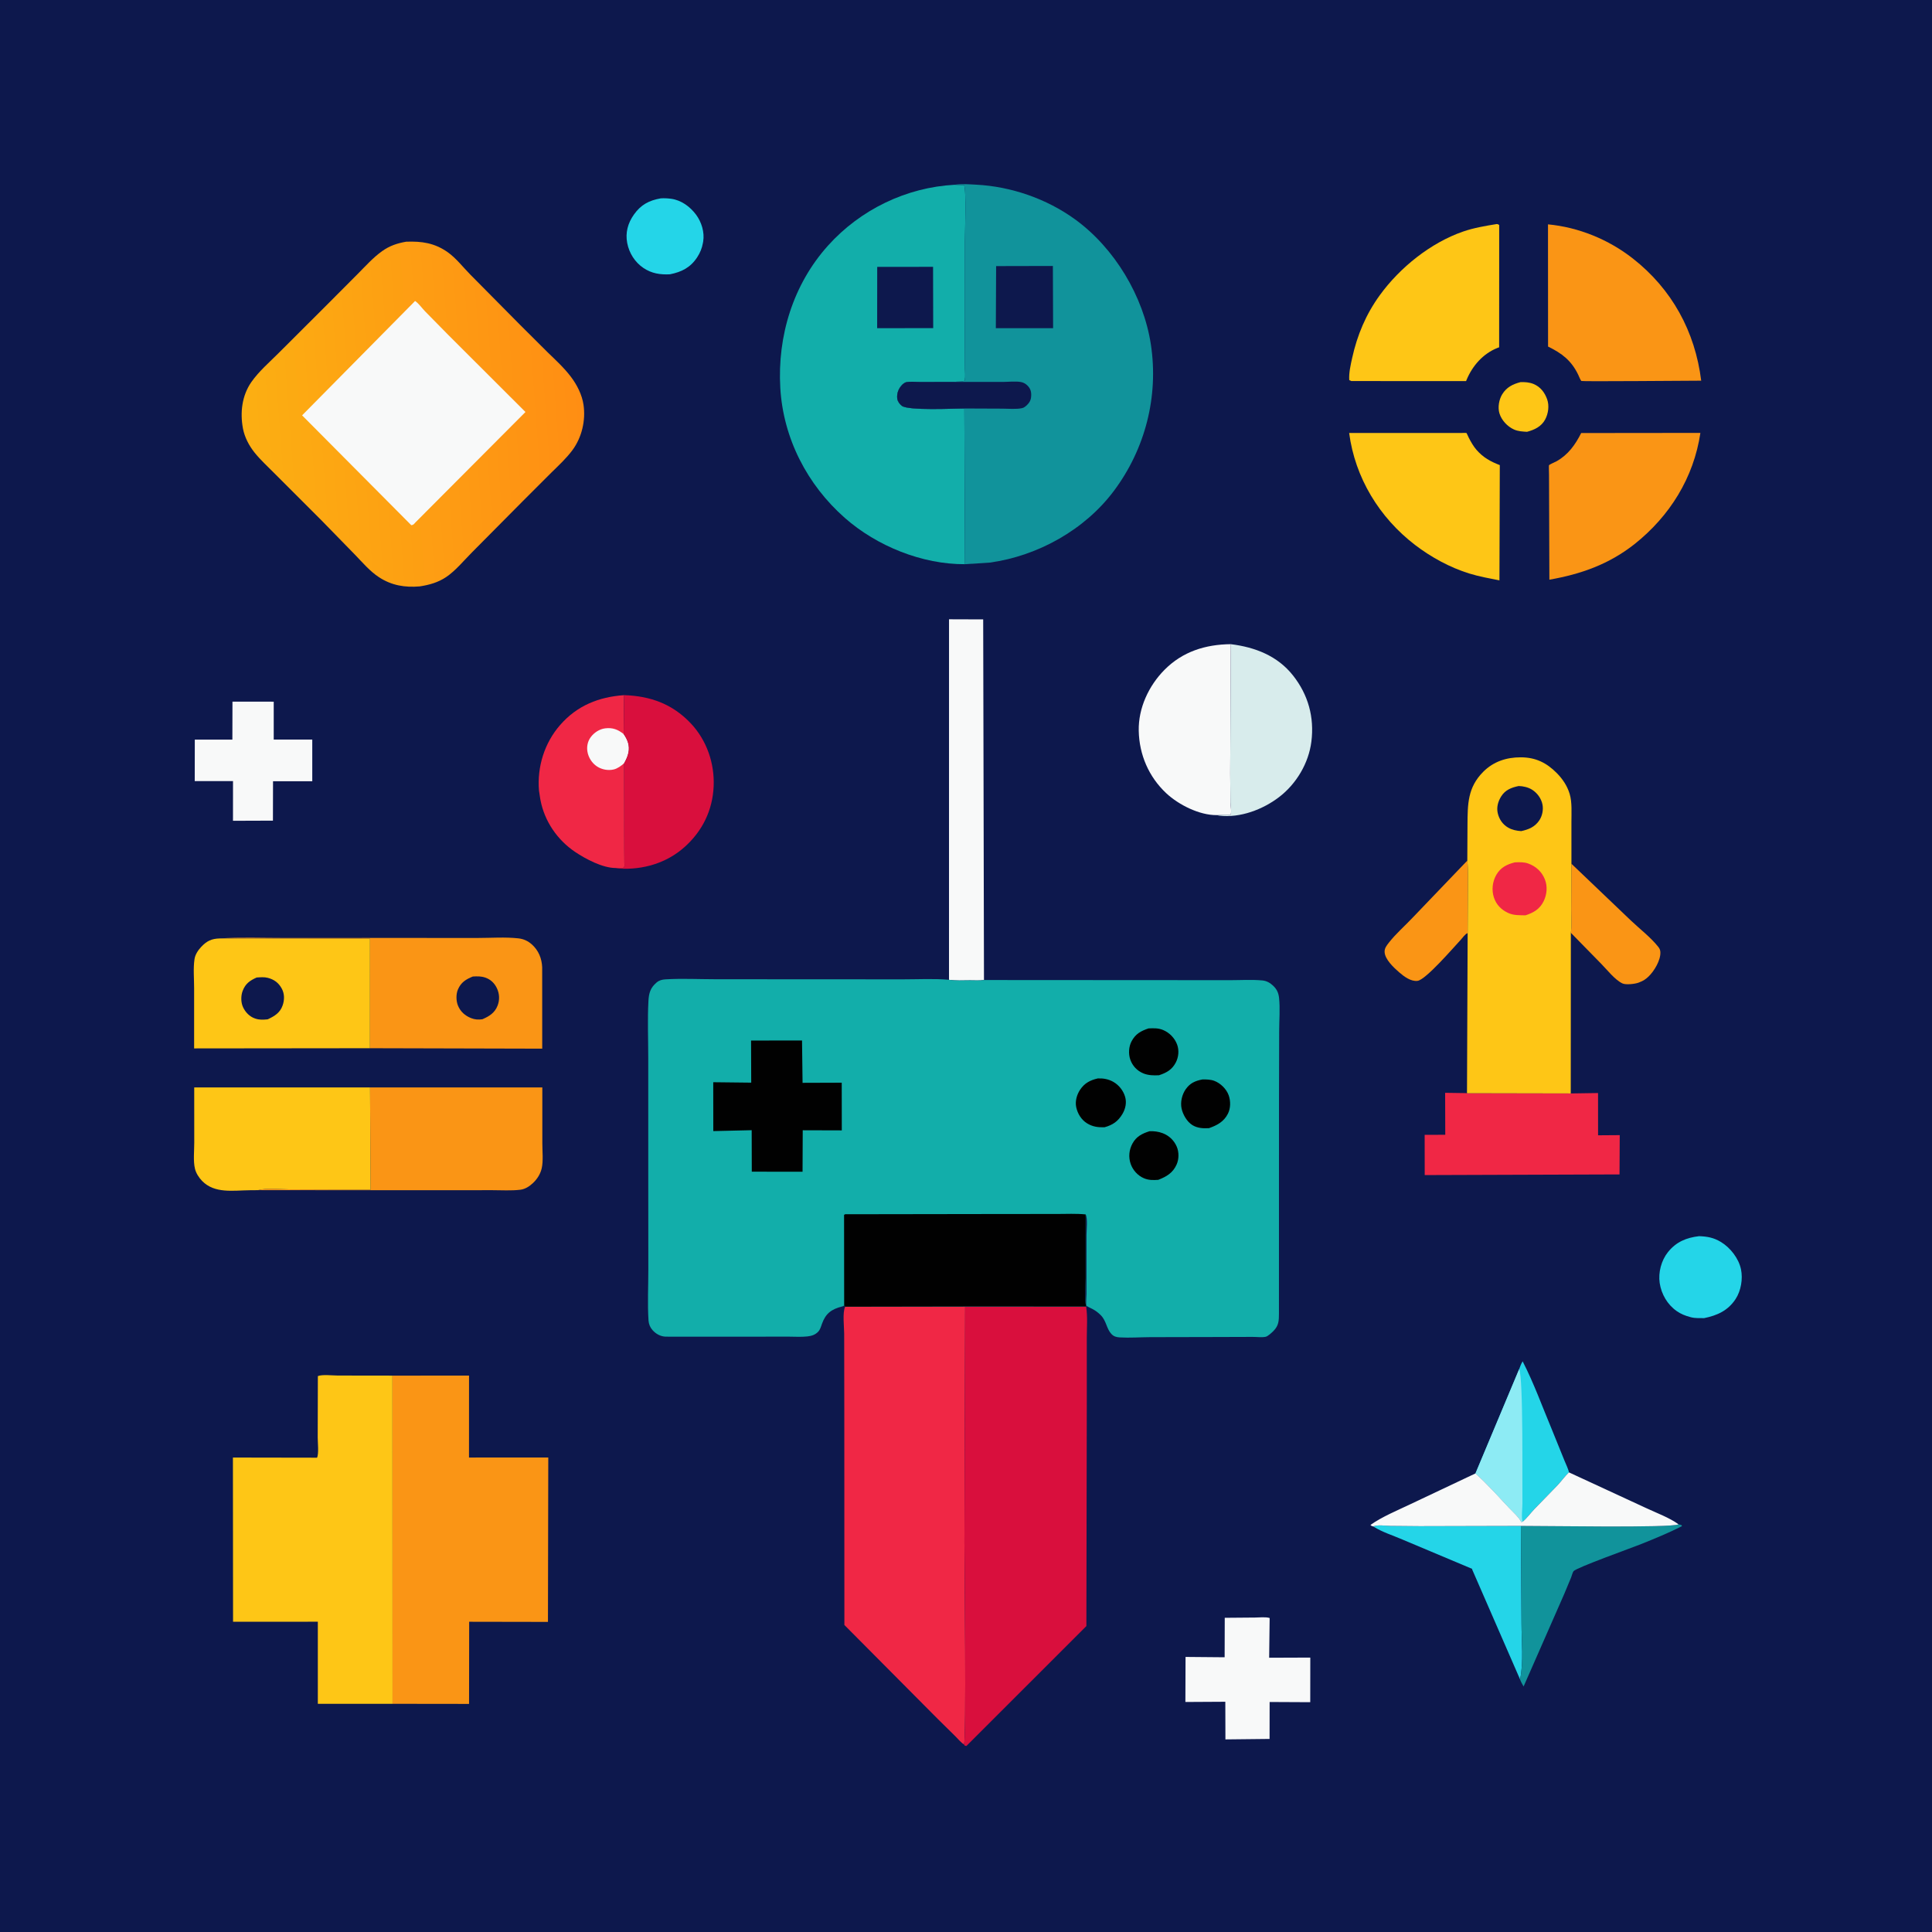 <?xml version="1.0" encoding="utf-8" ?>
<svg xmlns="http://www.w3.org/2000/svg" xmlns:xlink="http://www.w3.org/1999/xlink" width="1024" height="1024">
	<path fill="#0D184D" d="M-0 -0L1024 0L1024 1024L-0 1024L0 -0Z"/>
	<path fill="#FEC616" d="M805.897 202.546C808.295 202.462 810.672 202.612 812.913 203.561C816.489 205.075 818.726 208.024 820.01 211.611C821.235 215.034 820.64 219.219 818.956 222.365C816.946 226.117 813.271 227.82 809.347 228.867C806.964 228.725 804.677 228.633 802.458 227.647C798.998 226.111 795.874 222.779 794.746 219.125C793.766 215.95 794.497 211.764 796.2 208.987C798.488 205.256 801.823 203.576 805.897 202.546Z"/>
	<path fill="#24D5E8" d="M350.168 105.139C352.02 105.013 353.828 105.103 355.666 105.348C361.044 106.063 365.705 109.481 368.902 113.75C371.822 117.651 373.504 123.12 372.703 127.999L372.566 128.75C372.081 131.53 371.067 134.005 369.523 136.363C365.966 141.795 361.286 144.162 355.078 145.384C349.936 145.658 345.375 144.962 341.002 142.007C336.491 138.959 333.449 134.118 332.432 128.79C331.38 123.286 332.787 118.244 335.99 113.721C339.683 108.507 343.995 106.228 350.168 105.139Z"/>
	<path fill="#FA9515" d="M777.702 456.139C778.265 461.397 778.012 466.815 778.013 472.099L777.887 494.6C776.76 494.772 775.079 497.195 774.25 498.08C770.447 502.138 755.707 519.323 751.319 519.873C747.803 520.314 744.134 517.558 741.614 515.367C738.762 512.888 733.977 508.495 733.867 504.481C733.814 502.523 734.985 501.09 736.132 499.623C739.86 494.852 744.728 490.649 748.88 486.222L777.702 456.139Z"/>
	<path fill="#24D5E8" d="M900.565 655.194C904.919 655.357 908.265 655.966 912.053 658.232C917.083 661.242 921.55 666.963 922.76 672.753C923.828 677.864 922.762 684.145 919.915 688.5C915.919 694.613 910.183 697.23 903.237 698.634C900.998 698.608 898.514 698.753 896.335 698.199L895.75 698.038C893.15 697.337 890.931 696.463 888.708 694.913C883.778 691.475 880.548 685.934 879.668 680C878.843 674.438 880.528 668.053 884.038 663.66C888.391 658.211 893.821 655.98 900.565 655.194Z"/>
	<path fill="#FA9515" d="M832.892 457.807L864.363 487.855C869.009 492.273 874.93 496.829 878.864 501.785C879.539 502.635 879.944 503.387 880.022 504.5C880.33 508.846 876.728 514.771 873.711 517.63C872.21 519.052 870.913 519.885 869 520.604L868.366 520.857C866.545 521.532 861.753 522.095 859.931 521.239C855.972 519.379 851.776 513.997 848.733 510.899L832.586 494.406C833.165 490.591 832.765 486.14 832.772 482.25L832.892 457.807Z"/>
	<path fill="#24D5E8" d="M727.798 809.008C730.365 808.064 734.077 808.681 736.825 808.753L752.434 808.897L806.109 808.765L806.43 860.47C806.44 869.888 807.631 880.948 805.667 890.115L780.368 832.066C780.059 831.221 780.363 831.527 779.496 831.204L743.241 815.953C738.366 813.841 732.624 812.059 728.151 809.239L727.798 809.008Z"/>
	<path fill="#24D5E8" d="M805.156 725.759C805.689 724.254 806.193 722.901 807.04 721.542C813.065 733.277 817.501 745.7 822.592 757.843L829.295 774.374C829.994 776.203 831.234 778.487 831.57 780.383C829.356 782.523 827.598 785.006 825.5 787.25L813.151 799.964C811.201 802.03 809.227 804.755 807.05 806.516L806.328 806.698C804.958 803.966 801.721 801.214 799.575 798.924C793.907 792.874 788.209 786.447 782.019 780.95L805.156 725.759Z"/>
	<path fill="#8DEBF4" d="M805.156 725.759C807.49 729.642 806.747 787.417 806.919 796.824C806.96 799.068 806.223 804.66 807.05 806.516L806.328 806.698C804.958 803.966 801.721 801.214 799.575 798.924C793.907 792.874 788.209 786.447 782.019 780.95L805.156 725.759Z"/>
	<path fill="#F8F9F9" d="M123.212 371.888L145.082 371.904L145.08 391.996L165.511 391.983L165.509 414.077L144.712 414.068L144.66 434.959L123.483 435.032L123.5 413.984L103.213 413.996L103.25 392.005L123.162 392.012L123.212 371.888Z"/>
	<path fill="#11939B" d="M889.656 807.918L891.25 808.339L891.467 808.906C884.409 812.476 876.845 815.579 869.5 818.525C865.381 820.177 835.392 830.93 834.026 832.741C833.487 833.455 833.072 835.192 832.729 836.062L829.091 844.8L807.54 893.873C806.845 892.634 806.118 891.468 805.667 890.115C807.631 880.948 806.44 869.888 806.43 860.47L806.109 808.765C816.689 808.693 885.813 809.93 889.656 807.918Z"/>
	<path fill="#F8F9F9" d="M831.57 780.383L872.444 799.29C877.839 801.835 884.892 804.405 889.656 807.918C885.813 809.93 816.689 808.693 806.109 808.765L752.434 808.897L736.825 808.753C734.077 808.681 730.365 808.064 727.798 809.008C726.775 808.755 727.261 808.987 726.371 808.25C732.68 803.796 740.548 800.604 747.509 797.271L782.019 780.95C788.209 786.447 793.907 792.874 799.575 798.924C801.721 801.214 804.958 803.966 806.328 806.698L807.05 806.516C809.227 804.755 811.201 802.03 813.151 799.964L825.5 787.25C827.598 785.006 829.356 782.523 831.57 780.383Z"/>
	<path fill="#F8F9F9" d="M649.143 857.467L665.166 857.335C667.506 857.322 670.735 856.905 672.942 857.579L672.679 878.633L694.486 878.553L694.458 902.199L672.928 902.092L672.898 921.67L649.497 921.921L649.442 901.968L628.28 902.086L628.365 878.207L649.081 878.388L649.143 857.467Z"/>
	<path fill="#D8ECEC" d="M652.348 341.426C665.173 343.013 677.06 347.552 685.342 358.039C693.381 368.218 696.681 380.167 695.061 393.058C693.624 404.501 687.113 415.443 677.98 422.443C669.311 429.087 657.287 433.633 646.241 432.31L644.939 432.031C647.309 431.749 649.824 431.899 652.215 431.882C652.884 430.429 652.228 427.164 652.17 425.435L652.04 409.769L652.348 341.426Z"/>
	<path fill="#F02745" d="M326.362 460.064C319.452 460.099 310.399 455.286 304.825 451.54C295.441 445.233 288.643 435.352 286.487 424.178L286.316 423.25L285.669 419C284.637 406.418 288.572 393.771 296.903 384.243C305.923 373.928 317.379 369.383 330.795 368.444L330.563 389.071C332.649 392.102 333.838 395.169 333.09 398.89C332.69 400.884 331.812 402.738 330.826 404.506L330.879 449.25L330.931 457.214C330.935 457.558 331.075 458.934 330.952 459.25C330.822 459.584 330.484 459.793 330.25 460.065L326.362 460.064Z"/>
	<path fill="#F8F9F9" d="M330.826 404.506C329.321 405.876 327.278 407.365 325.272 407.835C322.311 408.531 318.952 407.891 316.432 406.235C313.793 404.499 311.934 401.608 311.375 398.502C310.887 395.797 311.433 392.982 313.066 390.75C314.853 388.307 317.708 386.416 320.75 386.04C324.69 385.552 327.504 386.629 330.563 389.071C332.649 392.102 333.838 395.169 333.09 398.89C332.69 400.884 331.812 402.738 330.826 404.506Z"/>
	<path fill="#D90F3D" d="M330.795 368.444C344.695 368.879 356.494 373.138 366.186 383.453C374.556 392.362 378.771 404.519 378.253 416.704C377.711 429.473 372.276 440.555 362.75 449.019C353.244 457.467 340.836 461.087 328.275 460.375C327.615 460.338 327.001 460.229 326.362 460.064L330.25 460.065C330.484 459.793 330.822 459.584 330.952 459.25C331.075 458.934 330.935 457.558 330.931 457.214L330.879 449.25L330.826 404.506C331.812 402.738 332.69 400.884 333.09 398.89C333.838 395.169 332.649 392.102 330.563 389.071L330.795 368.444Z"/>
	<path fill="#F8F9F9" d="M644.939 432.031C635.791 432.15 624.695 426.575 618.133 420.427C608.874 411.752 603.804 399.993 603.555 387.303C603.318 375.269 608.865 363.442 617.219 355.012C626.844 345.301 638.969 341.557 652.348 341.426L652.04 409.769L652.17 425.435C652.228 427.164 652.884 430.429 652.215 431.882C649.824 431.899 647.309 431.749 644.939 432.031Z"/>
	<path fill="#F8F9F9" d="M502.991 519.311L503.002 328.233L521.111 328.293L521.529 519.433C519.16 519.799 516.544 519.587 514.143 519.596C510.455 519.608 506.635 519.858 502.991 519.311Z"/>
	<path fill="#F02745" d="M777.539 579.435L832.534 579.546L846.998 579.329L847.013 601.731L858.493 601.648L858.381 622.469L755.126 622.818L755.098 601.495L766.02 601.457L765.951 579.214L776.857 579.37L777.539 579.435Z"/>
	<path fill="#FA9515" d="M838.062 229.519L901.246 229.45C897.688 253.235 885.018 273.537 866.32 288.401C852.78 299.07 837.984 304.306 821.201 307.246L821.013 251.642C821.01 251.095 820.867 246.751 820.983 246.608C821.442 246.042 824.203 244.936 824.988 244.491C831.208 240.972 834.908 235.744 838.062 229.519Z"/>
	<path fill="#FEC616" d="M715.079 229.494L766.893 229.474L774.891 229.473C775.208 229.473 777.054 229.391 777.214 229.472C777.386 229.56 778.257 231.571 778.475 231.993C779.643 234.255 780.943 236.573 782.628 238.491C786.168 242.522 789.984 244.614 794.925 246.52L794.734 307.624C789.407 306.548 783.946 305.575 778.75 303.972C768.567 300.83 758.439 295.298 750.008 288.832C731.056 274.301 718.204 253.211 715.079 229.494Z"/>
	<path fill="#FEC616" d="M793.292 118.75C794.148 118.869 793.698 118.735 794.61 119.25L794.578 184.068L793.528 184.468C785.966 187.528 780.413 193.9 777.322 201.33L777.052 202L716.25 201.964L715.13 201.467C714.874 197.695 715.858 193.433 716.673 189.738C719.37 177.522 723.981 166.583 731.34 156.438C741.984 141.764 758.299 128.678 775.459 122.73C781.133 120.763 787.378 119.715 793.292 118.75Z"/>
	<path fill="#FA9515" d="M820.467 118.913C836.742 120.455 852.562 126.926 865.43 137.002C886.178 153.251 898.446 175.737 901.674 201.769C895.817 201.777 838.646 202.264 838.187 201.93C837.682 201.563 836.766 199.211 836.475 198.605C832.866 191.106 827.869 187.277 820.505 183.69L820.467 118.913Z"/>
	<path fill="#FA9515" d="M196.135 576.368L287.444 576.374L287.452 606.003C287.442 610.077 288.011 615.291 287.121 619.223C286.441 622.227 284.75 624.883 282.532 626.996C280.69 628.75 278.397 630.265 275.814 630.584C271.012 631.177 265.745 630.81 260.899 630.819L233.29 630.848L136.724 630.814C141.424 629.475 148.948 630.399 153.998 630.397L196.438 630.553L196.135 576.368Z"/>
	<path fill="#FEC616" d="M136.724 630.814L132.402 630.851C123.649 630.921 113.781 632.77 107.101 625.909C105.428 624.191 103.937 621.86 103.352 619.52C102.338 615.464 102.972 609.858 102.96 605.629L102.939 576.363L196.135 576.368L196.438 630.553L153.998 630.397C148.948 630.399 141.424 629.475 136.724 630.814Z"/>
	<path fill="#FA9515" d="M116.359 497.399C127.484 496.68 138.891 497.157 150.045 497.143L211.366 497.126L253.197 497.141C260.263 497.136 267.778 496.572 274.772 497.349C277.49 497.651 279.82 498.721 281.863 500.538C285.432 503.712 287.184 507.996 287.368 512.722L287.391 555.809L196.085 555.577L196.102 497.503L116.359 497.399Z"/>
	<path fill="#0D184D" d="M250.617 517.57C252.949 517.443 254.951 517.379 257.184 518.138C260.04 519.108 262.05 521.043 263.353 523.75C264.756 526.662 264.913 529.953 263.739 532.973C262.217 536.887 259.318 538.651 255.672 540.224C253.56 540.519 251.673 540.421 249.666 539.616C246.508 538.349 244.082 536.23 242.757 533.047C241.707 530.525 241.644 526.956 242.717 524.439C244.334 520.642 246.981 519.043 250.617 517.57Z"/>
	<path fill="#FEC616" d="M196.085 555.577L102.891 555.678L102.888 523.734C102.894 518.833 102.355 513.176 103.095 508.351C103.473 505.878 104.998 503.61 106.673 501.832C109.585 498.74 112.152 497.522 116.359 497.399L196.102 497.503L196.085 555.577Z"/>
	<path fill="#0D184D" d="M136.054 518.093C137.996 517.984 140.023 517.775 141.926 518.267C145.307 519.141 147.707 520.916 149.373 524.026C150.846 526.777 150.818 529.989 149.805 532.89C148.431 536.825 145.514 538.579 141.891 540.262C139.451 540.505 137.537 540.64 135.185 539.831C132.282 538.833 130.055 536.528 128.793 533.776C127.633 531.247 127.634 527.778 128.613 525.19C130.063 521.356 132.442 519.702 136.054 518.093Z"/>
	<path fill="#FEC616" d="M777.702 456.139L777.802 437.205C777.879 426.195 777.847 417.399 786.134 409.076C791.564 403.621 798.469 401.37 806.076 401.394C813.901 401.419 819.731 404.27 825.153 409.772C828.249 412.913 830.656 416.515 831.944 420.75C833.303 425.218 832.877 430.93 832.889 435.575L832.892 457.807L832.772 482.25C832.765 486.14 833.165 490.591 832.586 494.406L832.534 579.546L777.539 579.435L777.887 494.6L778.013 472.099C778.012 466.815 778.265 461.397 777.702 456.139Z"/>
	<path fill="#0D184D" d="M804.912 416.61C807.267 416.649 809.99 417.267 812 418.539C814.778 420.296 816.928 423.206 817.556 426.462C818.097 429.263 817.416 432.562 815.793 434.912C813.409 438.365 810.222 439.632 806.281 440.507C803.9 440.358 801.459 439.866 799.367 438.661C796.458 436.987 794.583 434.237 793.838 431C793.12 427.877 794.001 424.735 795.682 422.071C797.85 418.635 801.12 417.407 804.912 416.61Z"/>
	<path fill="#F02745" d="M802.915 457.064C805.339 456.983 807.676 456.846 809.999 457.69C814.069 459.166 817.15 461.972 818.785 466.007C820.308 469.765 819.925 474.049 818.167 477.665C816.142 481.829 812.767 483.778 808.537 485.138C805.299 485.058 802.313 485.263 799.28 483.853C795.667 482.173 793.015 479.444 791.778 475.615C790.516 471.71 791.022 467.299 793.051 463.735C795.285 459.807 798.712 458.097 802.915 457.064Z"/>
	<path fill="#FA9515" d="M208.008 729.104L248.598 729.097L248.577 772.521L290.6 772.494L290.427 859.643L248.673 859.569L248.611 903.108L208.061 903.056L208.008 729.104Z"/>
	<path fill="#FEC616" d="M208.061 903.056L168.461 903.051L168.456 859.542L123.525 859.57L123.453 772.529L168.036 772.606C169.069 770.533 168.39 764.414 168.396 761.906L168.473 729.359C170.824 728.395 176.283 729.062 179.006 729.064L208.008 729.104L208.061 903.056Z"/>
	<path fill="#F02745" d="M447.937 692.588L511.544 692.482L511.168 817.15C511.2 828.714 512.248 922.412 510.933 924.589C509.347 923.617 507.633 921.521 506.289 920.201L496.946 910.994L447.539 861.275L447.497 747.639L447.432 706.908C447.429 703.335 446.464 695.719 447.937 692.588Z"/>
	<path fill="#D90F3D" d="M511.544 692.482L575.67 692.485C576.535 697.824 576.017 703.905 576.024 709.353L576.031 742.301L575.807 861.845L512.25 925.383L511.381 925.262L510.933 924.589C512.248 922.412 511.2 828.714 511.168 817.15L511.544 692.482Z"/>
	<path fill="#12AEAA" d="M511.46 299.036C488.772 299.168 464.736 289.436 447.796 274.521C427.82 256.934 415.11 232.292 413.572 205.572C411.99 178.094 420.361 150.739 438.884 130.153C456.033 111.094 480.325 99.316 505.931 97.933L510.97 98.182C512.282 100.505 511.424 123.813 511.422 127.991L511.398 182.617L511.442 195.25C511.457 197.147 511.745 199.561 511.36 201.403L511.25 201.791C509.443 202.447 507.595 202.128 505.741 202.415L487.749 202.454C485.532 202.466 482.359 202.11 480.25 202.588C479.546 202.747 478.557 203.525 478.069 204.042C476.211 206.008 475.235 208.529 475.557 211.25C475.729 212.698 476.832 214.229 477.975 215.091C481.478 217.735 505.447 216.51 511.128 216.505L511.46 299.036Z"/>
	<path fill="#0D184D" d="M464.943 141.462L494.545 141.425L494.614 173.913L464.911 173.946L464.943 141.462Z"/>
	<path fill="#11939B" d="M505.931 97.933C509.75 97.324 513.629 97.689 517.473 97.888C535.944 98.846 554.736 105.349 569.733 116.211C590.707 131.401 606.115 157.041 609.993 182.625C614.159 210.107 607.01 237.954 590.386 260.178C574.952 280.809 550.124 294.634 524.684 298.183L511.46 299.036L511.128 216.505C505.447 216.51 481.478 217.735 477.975 215.091C476.832 214.229 475.729 212.698 475.557 211.25C475.235 208.529 476.211 206.008 478.069 204.042C478.557 203.525 479.546 202.747 480.25 202.588C482.359 202.11 485.532 202.466 487.749 202.454L505.741 202.415C507.595 202.128 509.443 202.447 511.25 201.791L511.36 201.403C511.745 199.561 511.457 197.147 511.442 195.25L511.398 182.617L511.422 127.991C511.424 123.813 512.282 100.505 510.97 98.182L505.931 97.933Z"/>
	<path fill="#0D184D" d="M505.741 202.415L531.529 202.43C534.464 202.429 538.374 201.938 541.223 202.507C542.428 202.747 543.461 203.307 544.36 204.142C545.82 205.498 546.537 207.04 546.562 209.023C546.591 211.385 546.095 212.93 544.402 214.59C543.65 215.327 542.802 216.093 541.75 216.321C538.594 217.008 534.531 216.591 531.286 216.588L511.128 216.505C505.447 216.51 481.478 217.735 477.975 215.091C476.832 214.229 475.729 212.698 475.557 211.25C475.235 208.529 476.211 206.008 478.069 204.042C478.557 203.525 479.546 202.747 480.25 202.588C482.359 202.11 485.532 202.466 487.749 202.454L505.741 202.415Z"/>
	<path fill="#0D184D" d="M527.967 141.037L558.049 140.97L558.165 173.947L527.816 173.931L527.967 141.037Z"/>
	<defs>
		<linearGradient id="gradient_0" gradientUnits="userSpaceOnUse" x1="307.926" y1="212.504" x2="129.096" y2="225.792">
			<stop offset="0" stop-color="#FF8E13"/>
			<stop offset="1" stop-color="#FCAF12"/>
		</linearGradient>
	</defs>
	<path fill="url(#gradient_0)" d="M215.253 128.108C223.567 127.805 230.26 128.752 237.261 133.65C241.72 136.769 245.524 141.754 249.374 145.637L275.599 172.123L290.246 186.715C294.534 190.874 298.952 194.913 302.575 199.689C305.826 203.975 308.505 209.233 309.28 214.582C310.477 222.842 308.403 231.81 303.422 238.552C300.14 242.995 296.036 246.741 292.115 250.607L277.139 265.573L250.148 292.78C245.94 296.994 241.417 302.534 236.493 305.837C232.179 308.732 227.513 310.024 222.433 310.805C214.584 311.46 207.63 310.323 200.925 305.973C196.122 302.858 192.222 298.216 188.269 294.129L170.138 275.547L145.702 251.118C142.111 247.466 138.084 243.839 134.894 239.836C131.987 236.188 129.645 231.755 128.775 227.132C127.177 218.643 128.219 209.653 133.256 202.454C137.185 196.84 142.75 192.053 147.583 187.22L172.164 162.689L189.671 145.124C193.77 140.99 197.798 136.48 202.553 133.093C206.543 130.251 210.509 128.944 215.253 128.108Z"/>
	<path fill="#F8F9F9" d="M219.028 160.529L220 159.51C221.99 160.894 223.562 163.209 225.25 164.97L237.628 177.55L278.507 218.366L220.221 276.861C219.353 277.759 219.278 278.194 218 278.373L160.119 220.146L219.028 160.529Z"/>
	<path fill="#12AEAA" d="M447.426 691.933C446.727 692.382 446.994 692.295 446.28 692.476C440.724 693.888 437.601 696.13 435.628 701.732C435.12 703.173 434.7 704.773 433.605 705.887C432.036 707.483 430.201 708.065 428.024 708.324C424.777 708.711 421.166 708.439 417.881 708.447L397.462 708.465L352.75 708.457C350.054 708.323 347.683 707.031 345.893 705.033C344.601 703.591 343.86 701.851 343.731 699.921C343.14 691.082 343.636 681.885 343.627 673.006L343.592 620.375L343.585 560.759C343.59 550.748 343.143 540.529 343.685 530.545C343.911 526.405 344.698 523.56 347.971 520.777C349.404 519.559 350.886 519.186 352.737 519.072C361.416 518.541 370.439 519.013 379.16 519.014L433.255 519.048L478.704 519.067C486.73 519.074 495.015 518.602 502.991 519.311C506.635 519.858 510.455 519.608 514.143 519.596C516.544 519.587 519.16 519.799 521.529 519.433L617.141 519.491L651.865 519.514C657.534 519.519 663.512 519.121 669.133 519.66C671.354 519.873 673.224 520.957 674.824 522.482C676.756 524.325 677.645 526.272 677.929 528.91C678.529 534.505 677.995 540.725 677.987 546.372L677.89 584.452L677.871 696.015C677.853 699.927 677.846 702.536 674.948 705.451C674.095 706.309 672.058 708.224 670.88 708.509C669.034 708.956 665.814 708.567 663.837 708.584L642.517 708.649L609.57 708.721C604.262 708.744 598.782 709.16 593.5 708.852C591.683 708.746 590.289 708.365 589.031 707C586.396 704.141 586.446 700.106 583.43 697.078C582.129 695.772 580.806 694.754 579.189 693.876C578.753 693.639 575.991 692.362 575.852 692.094C575.467 691.349 575.852 686.832 575.852 685.725L575.869 654.582C575.869 651.924 576.577 645.796 575.418 643.664L575.407 677.466C575.407 682.045 574.707 688.081 575.67 692.485L511.544 692.482L447.937 692.588L447.426 691.933Z"/>
	<path fill="#010101" d="M608.737 545.076C611.507 544.975 613.875 544.835 616.5 545.941C619.88 547.365 622.627 550.195 623.9 553.644C625.025 556.692 624.688 560.282 623.195 563.148C621.199 566.981 618.258 568.611 614.29 569.903C611.515 570.057 608.61 569.994 606 568.919C602.688 567.554 600.233 564.947 599.064 561.561C598.033 558.576 598.253 554.757 599.722 551.968C601.827 547.971 604.651 546.466 608.737 545.076Z"/>
	<path fill="#010101" d="M609.261 599.575C611.644 599.471 614.009 599.766 616.25 600.616C619.62 601.892 622.267 604.414 623.695 607.73C624.937 610.613 624.91 614.321 623.643 617.192C621.663 621.68 618.24 623.664 613.889 625.339C611.162 625.524 608.844 625.578 606.25 624.472C603.027 623.097 600.433 620.206 599.288 616.91C598.027 613.281 598.408 609.436 600.245 606.072C602.286 602.336 605.37 600.802 609.261 599.575Z"/>
	<path fill="#010101" d="M637.29 572.136C639.199 572.066 641.731 572.176 643.548 572.853C646.913 574.109 650.054 577.188 651.25 580.581C652.31 583.589 652.278 587.37 650.842 590.25C648.719 594.508 645.074 596.457 640.776 597.949C637.728 598.139 634.613 597.961 631.964 596.312C629.107 594.533 626.93 590.72 626.25 587.477C625.542 584.099 626.49 580.117 628.461 577.309C630.741 574.061 633.501 572.856 637.29 572.136Z"/>
	<path fill="#010101" d="M581.864 571.584C584.741 571.471 587.477 571.95 590.019 573.372C593.03 575.057 595.397 578.054 596.345 581.366C597.227 584.445 596.53 587.682 594.932 590.392C592.612 594.327 589.755 596.292 585.401 597.473C582.004 597.584 579.051 597.196 576.123 595.362C573.092 593.464 571.119 590.221 570.402 586.75C569.765 583.672 570.738 580.193 572.458 577.606C574.84 574.024 577.841 572.52 581.864 571.584Z"/>
	<path fill="#010101" d="M398.077 551.5L425.092 551.496L425.376 573.921L446.134 573.851L446.17 599.125L425.462 599.065L425.369 621.04L398.46 621.015L398.41 599.029L378.064 599.499L378.035 573.6L398.165 573.829L398.077 551.5Z"/>
	<path fill="#010101" d="M447.426 691.933L447.375 643.879C448.035 643.394 448.556 643.577 449.38 643.575L534.531 643.447L560.193 643.434C565.222 643.434 570.414 643.149 575.418 643.664L575.407 677.466C575.407 682.045 574.707 688.081 575.67 692.485L511.544 692.482L447.937 692.588L447.426 691.933Z"/>
</svg>
